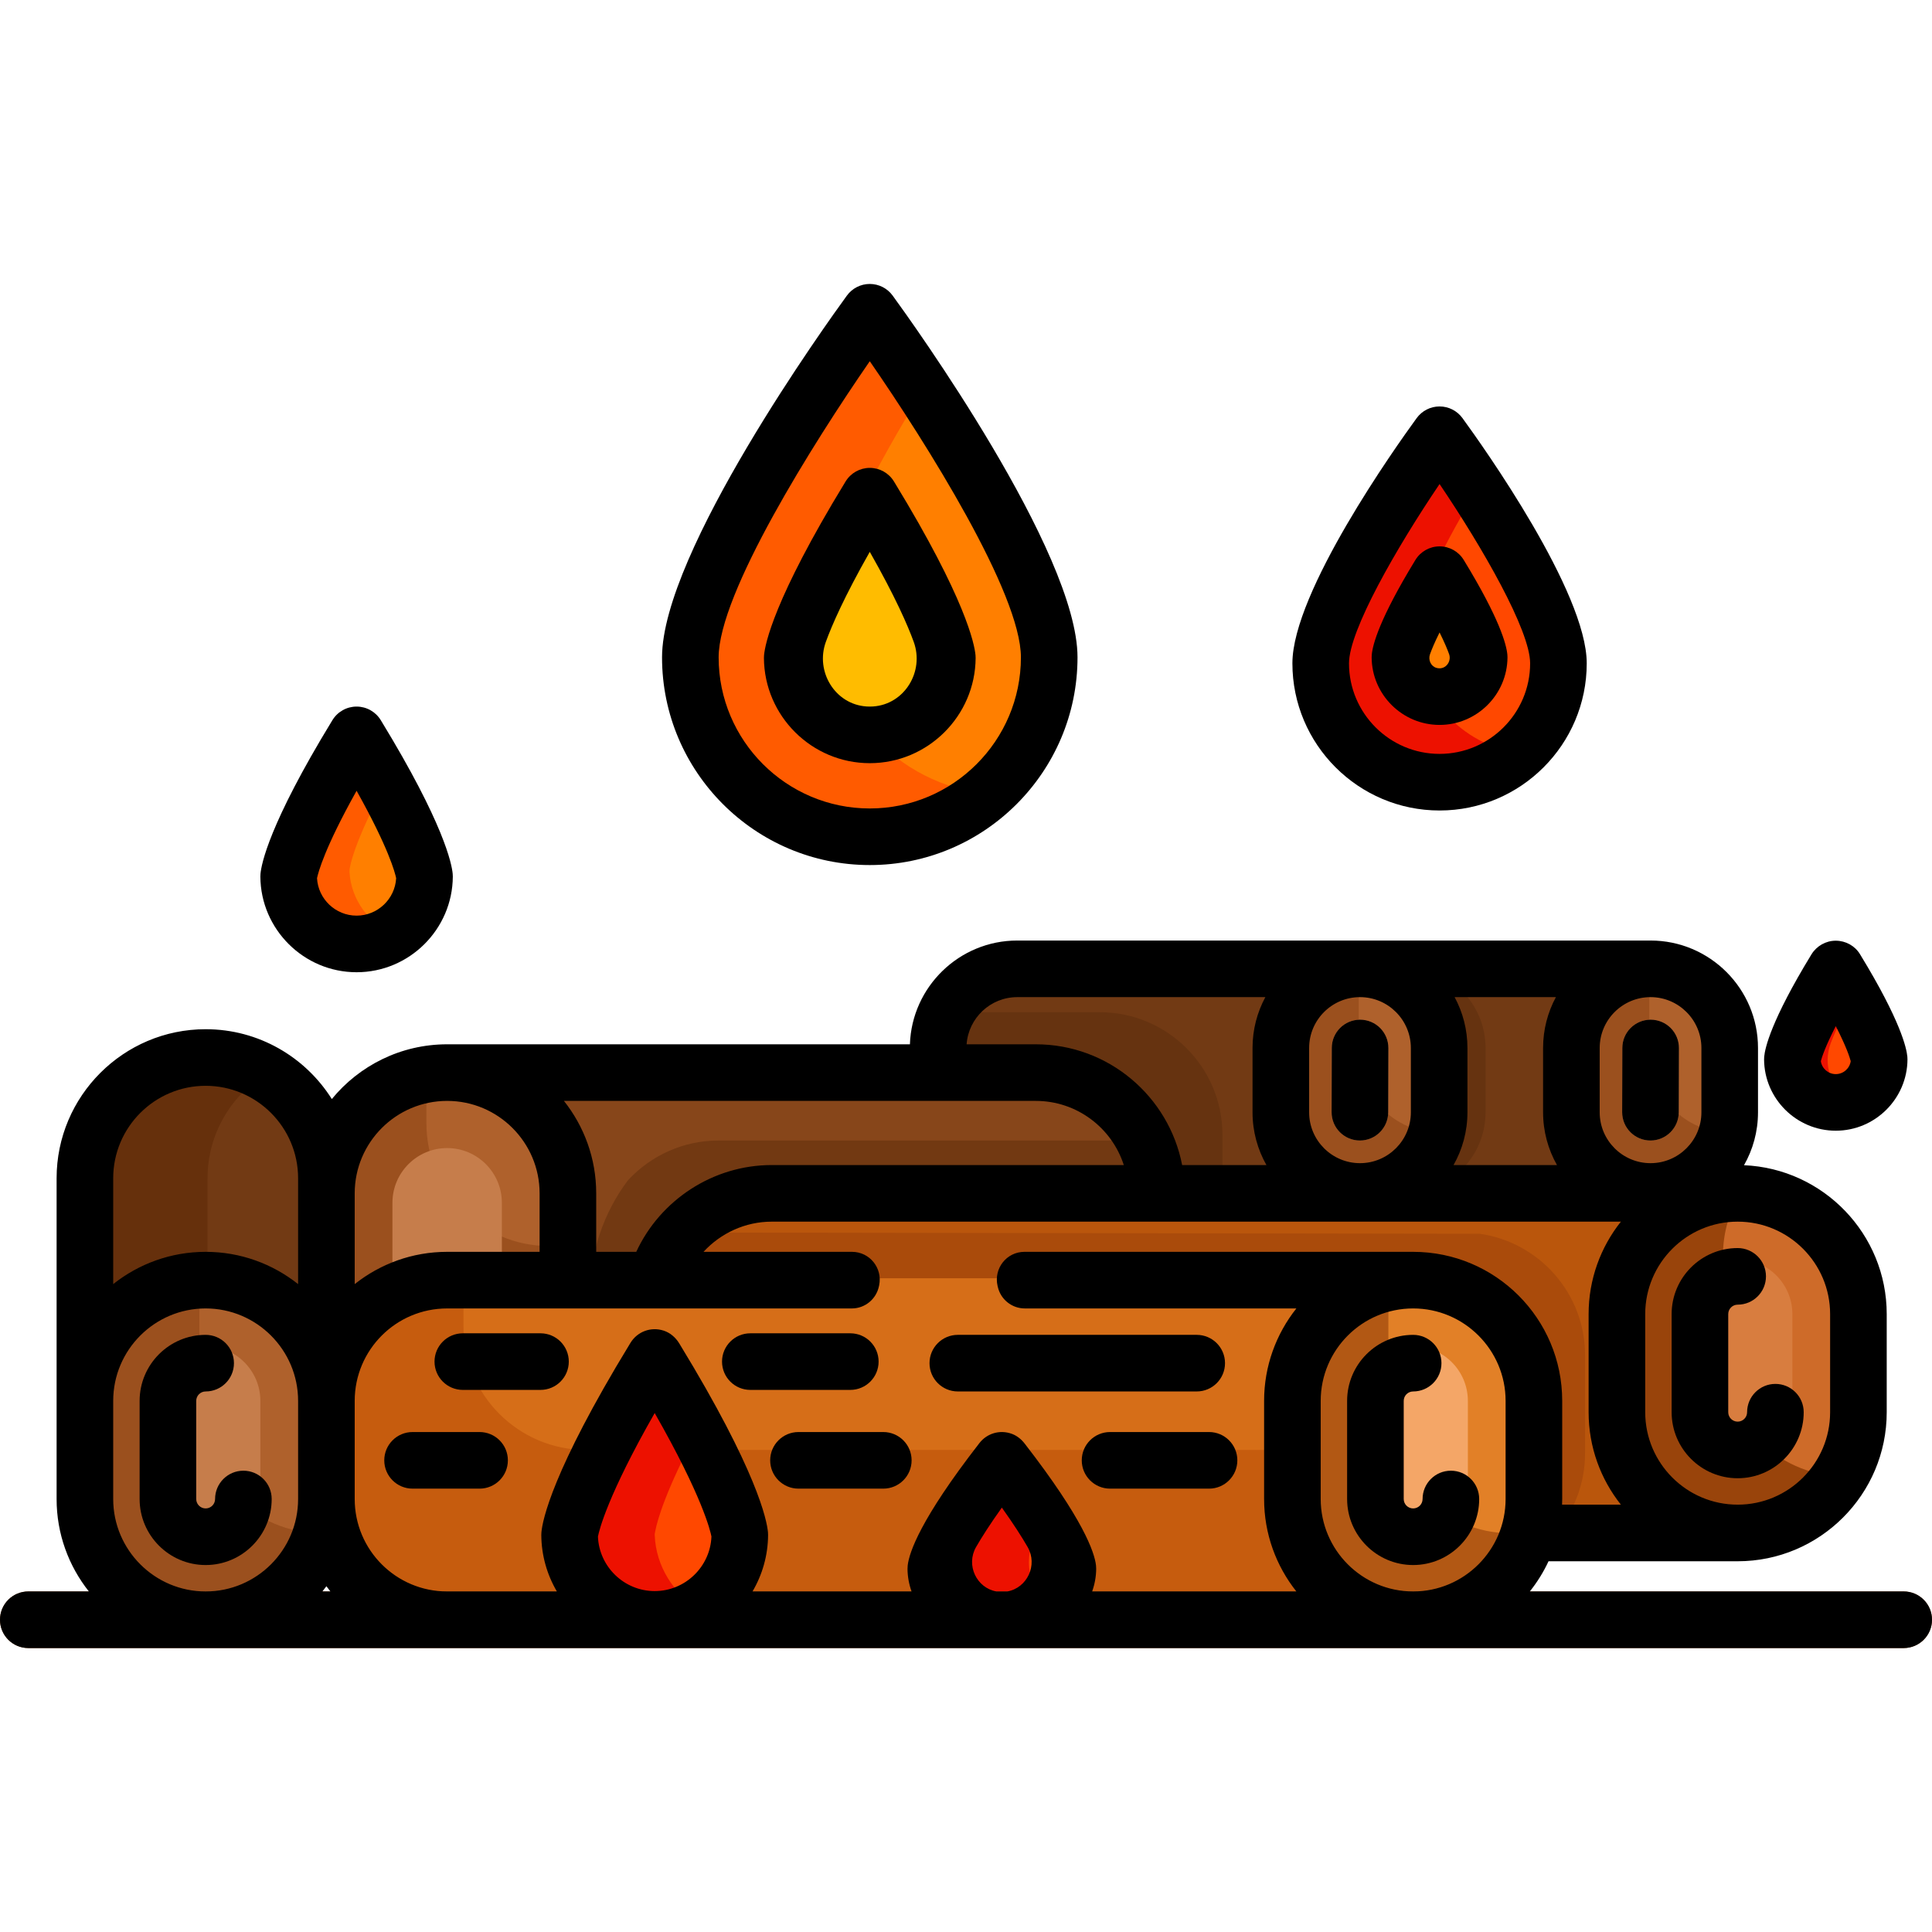 <?xml version="1.0" encoding="iso-8859-1"?>
<!-- Generator: Adobe Illustrator 19.0.0, SVG Export Plug-In . SVG Version: 6.00 Build 0)  -->
<svg version="1.1" id="Capa_1" xmlns="http://www.w3.org/2000/svg" xmlns:xlink="http://www.w3.org/1999/xlink" x="0px" y="0px"
	 viewBox="0 0 512 512" style="enable-background:new 0 0 512 512;" xml:space="preserve">
<path style="fill:#FF7F00;" d="M94.625,250.653C84.913,250.717,76.534,242.397,76,232.7l0,0c-0.02-0.371,0.007-0.742,0.082-1.106
	l0.095-0.463c0.504-2.464,2.618-9.88,11.342-25.472l3.778-6.752c1.401-2.504,5.005-2.504,6.407,0l3.778,6.752
	c8.725,15.594,10.838,23.008,11.342,25.472l0.095,0.463c0.075,0.364,0.102,0.736,0.082,1.106l-0.026,0.472
	C112.438,242.933,104.39,250.588,94.625,250.653z"/>
<path style="fill:#FF5B00;" d="M92.623,231.109c-0.021-0.371,0.007-0.742,0.082-1.106l0.095-0.463
	c0.468-2.288,2.333-8.855,9.577-22.259c-0.296-0.538-0.582-1.063-0.894-1.622l-3.778-6.752c-1.401-2.504-5.005-2.504-6.407,0
	l-3.778,6.752c-8.724,15.591-10.838,23.007-11.342,25.472l-0.095,0.463c-0.075,0.364-0.102,0.735-0.082,1.106
	c0.533,9.697,8.913,18.017,18.625,17.953c3.628-0.024,7.016-1.099,9.873-2.937C97.928,244.992,93.026,238.449,92.623,231.109z"/>
<path style="fill:#FF4800;" d="M381.5,207.789c-17.645,0-32-14.355-32-32c0-13.058,17.744-40.711,25.373-51.994l3.976-5.88
	c1.269-1.877,4.033-1.877,5.302,0l3.976,5.88c7.629,11.283,25.373,38.936,25.373,51.994
	C413.5,193.434,399.145,207.789,381.5,207.789z"/>
<path style="fill:#ED1100;" d="M375,167.868c0-9.227,8.858-25.735,16.748-38.612c-1.347-2.07-2.58-3.923-3.621-5.462l-3.976-5.88
	c-1.269-1.877-4.033-1.877-5.303,0l-3.976,5.88c-7.629,11.283-25.373,38.936-25.373,51.994c0,17.645,14.355,32,32,32
	c8.202,0,15.69-3.105,21.359-8.197C387.165,197.553,375,184.11,375,167.868z"/>
<g>
	<path style="fill:#FF7F00;" d="M381.5,185.11c-1.059,0-2.108-0.152-3.121-0.452c-2.755-0.816-5.091-2.77-6.406-5.359
		c-1.351-2.658-1.549-5.792-0.547-8.599c0.672-1.884,1.651-4.125,2.911-6.657l3.482-7.003c1.512-3.042,5.852-3.042,7.364,0
		l3.481,7.003c1.248,2.511,2.219,4.729,2.888,6.594c1.182,3.289,0.694,6.981-1.307,9.87c-1.942,2.804-5.107,4.518-8.483,4.6
		L381.5,185.11z"/>
	<path style="fill:#FF7F00;" d="M230.5,222.25c-26.496,0-48.053-21.556-48.053-48.053c0-20.731,29.001-64.96,41.47-83.014
		l1.651-2.391c2.383-3.45,7.481-3.45,9.864,0l1.651,2.391c12.469,18.054,41.47,62.283,41.47,83.014
		C278.553,200.694,256.996,222.25,230.5,222.25z"/>
</g>
<path style="fill:#FF5B00;" d="M218.7,162.626c0-14.217,13.638-39.483,26.231-59.781c-2.959-4.51-5.661-8.495-7.848-11.661
	l-1.651-2.391c-2.383-3.45-7.481-3.45-9.864,0l-1.651,2.391c-12.469,18.054-41.47,62.283-41.47,83.014
	c0,26.497,21.557,48.053,48.053,48.053c12.042,0,23.055-4.463,31.497-11.808C237.725,208.045,218.7,187.517,218.7,162.626z"/>
<path style="fill:#FFBC00;" d="M230.5,195.25c-0.47,0-0.936-0.016-1.397-0.046c-6.374-0.422-12.061-3.769-15.597-9.184
	c-3.594-5.502-4.405-12.47-2.171-18.637c2.348-6.476,6.569-15.15,12.207-25.086l2.617-4.611c1.913-3.371,6.77-3.371,8.683,0
	l2.616,4.61c7.131,12.566,10.579,20.584,12.215,25.098c2.233,6.156,1.425,13.114-2.163,18.613c-3.536,5.42-9.225,8.772-15.605,9.198
	C231.438,195.234,230.97,195.25,230.5,195.25z"/>
<path style="fill:#723A14;" d="M54.5,279.75c-17.921,0-32.5,14.58-32.5,32.5v74.609h65V312.25C87,294.33,72.421,279.75,54.5,279.75z
	"/>
<path style="fill:#66300C;" d="M71,284.267c-4.84-2.865-10.48-4.517-16.5-4.517c-17.921,0-32.5,14.58-32.5,32.5v74.609h33.001
	V312.25C55.001,300.35,61.434,289.929,71,284.267z"/>
<path style="fill:#AF612C;" d="M54.5,429.75c-17.921,0-32.5-14.58-32.5-32.5v-26c0-17.92,14.579-32.5,32.5-32.5S87,353.33,87,371.25
	v26C87,415.17,72.421,429.75,54.5,429.75z"/>
<path style="fill:#9B501E;" d="M85.339,406.339c-17.921,0-32.5-14.58-32.5-32.5v-26c0-3.152,0.459-6.196,1.3-9.08
	C36.385,338.954,22,353.451,22,371.25v26c0,17.92,14.579,32.5,32.5,32.5c14.769,0,27.26-9.906,31.2-23.42
	C85.579,406.332,85.46,406.339,85.339,406.339z"/>
<path style="fill:#C67D4B;" d="M54.5,411.75c-7.995,0-14.5-6.505-14.5-14.5v-26c0-7.995,6.505-14.5,14.5-14.5s14.5,6.505,14.5,14.5
	v26C69,405.245,62.495,411.75,54.5,411.75z"/>
<path style="fill:#723A14;" d="M360,256.25h-90.411c-11.197,0-20.6,8.751-21.407,19.923v10.065v30.512h58.493h53.736L360,256.25z"/>
<path style="fill:#663310;" d="M323.963,316.75v-16c0-17.92-14.579-32.5-32.5-32.5h-41.117c-1.198,2.418-1.96,5.092-2.164,7.923
	v10.065v30.512h58.493H323.963z"/>
<path style="fill:#723A14;" d="M437.204,256.25h-90.411c-11.197,0-20.6,8.751-21.407,19.923v10.065v30.512h58.493h53.736
	L437.204,256.25z"/>
<path style="fill:#663310;" d="M350.73,277.728v17.045c0,11.843,9.635,21.478,21.478,21.478s21.478-9.635,21.478-21.478v-17.045
	c0-11.843-9.635-21.478-21.478-21.478S350.73,265.885,350.73,277.728z"/>
<g>
	<path style="fill:#AF612C;" d="M360.411,316.25c-11.843,0-21.478-9.635-21.478-21.478v-17.045c0-11.843,9.635-21.478,21.478-21.478
		s21.478,9.635,21.478,21.478v17.045C381.889,306.615,372.254,316.25,360.411,316.25z"/>
	<path style="fill:#AF612C;" d="M437.411,316.25c-11.843,0-21.478-9.635-21.478-21.478v-17.045c0-11.843,9.635-21.478,21.478-21.478
		s21.478,9.635,21.478,21.478v17.045C458.888,306.615,449.253,316.25,437.411,316.25z"/>
</g>
<g>
	<path style="fill:#9B501E;" d="M360.085,278.75v-17.045c0-1.88,0.268-3.696,0.724-5.435c-0.134-0.002-0.263-0.02-0.397-0.02
		c-11.843,0-21.478,9.635-21.478,21.478v17.045c0,11.843,9.635,21.478,21.478,21.478c9.962,0,18.337-6.828,20.754-16.043
		C369.507,299.992,360.085,290.458,360.085,278.75z"/>
	<path style="fill:#9B501E;" d="M437.084,278.75v-17.045c0-1.88,0.268-3.696,0.724-5.435c-0.134-0.002-0.263-0.02-0.397-0.02
		c-11.843,0-21.478,9.635-21.478,21.478v17.045c0,11.843,9.635,21.478,21.478,21.478c9.962,0,18.337-6.828,20.754-16.043
		C446.506,299.992,437.084,290.458,437.084,278.75z"/>
</g>
<path style="fill:#87461A;" d="M276.357,282.25H117.839v91h158.518c17.921,0,32.5-14.58,32.5-32.5v-26
	C308.857,296.83,294.278,282.25,276.357,282.25z"/>
<path style="fill:#723912;" d="M166.372,312.836c-6.519,8.707-10.042,19.292-10.042,30.169v30.245h120.027
	c17.921,0,32.5-14.58,32.5-32.5v-26c0-4.428-0.893-8.651-2.504-12.501H190.326C181.286,302.249,172.555,306.108,166.372,312.836z"/>
<path style="fill:#AF612C;" d="M120.001,373.25c-17.921,0-32.5-14.58-32.5-32.5v-26c0-17.92,14.579-32.5,32.5-32.5
	s32.5,14.58,32.5,32.5v26C152.501,358.67,137.922,373.25,120.001,373.25z"/>
<path style="fill:#9B501E;" d="M145.506,330.216c-17.921,0-32.5-14.58-32.5-32.5v-14.7c-14.569,3.209-25.505,16.215-25.505,31.734
	v26c0,17.92,14.579,32.5,32.5,32.5s32.5-14.58,32.5-32.5v-11.3C150.247,329.947,147.908,330.216,145.506,330.216z"/>
<path style="fill:#C67D4B;" d="M118.5,359.25c-7.995,0-14.5-6.505-14.5-14.5v-26c0-7.995,6.505-14.5,14.5-14.5s14.5,6.505,14.5,14.5
	v26C133,352.745,126.495,359.25,118.5,359.25z"/>
<path style="fill:#BA560C;" d="M204.5,315.75c-9.04,0-17.771,3.859-23.954,10.587l0,0c-6.519,8.707-10.042,19.292-10.042,30.169
	v50.244h235.154h53.449v-91H204.5z"/>
<path style="fill:#AA4B0B;" d="M392.17,326.967l-211.838-0.332c-6.379,8.651-9.828,19.116-9.828,29.871v50.244h235.154h6.143
	c5.133-5.747,8.261-13.321,8.261-21.615v-26C420.062,342.779,407.915,329.212,392.17,326.967z"/>
<path style="fill:#CE6B29;" d="M460.5,406.75c-17.921,0-32.5-14.58-32.5-32.5v-26c0-17.92,14.579-32.5,32.5-32.5
	s32.5,14.58,32.5,32.5v26C493,392.17,478.421,406.75,460.5,406.75z"/>
<path style="fill:#99440B;" d="M456.597,358.817v-26c0-6.247,1.775-12.084,4.842-17.043c-0.313-0.009-0.624-0.024-0.939-0.024
	c-17.921,0-32.5,14.58-32.5,32.5v26c0,17.92,14.579,32.5,32.5,32.5c11.674,0,21.926-6.19,27.658-15.457
	C470.67,390.793,456.597,376.422,456.597,358.817z"/>
<path style="fill:#D87D3F;" d="M460.5,388.75c-7.995,0-14.5-6.505-14.5-14.5v-26c0-7.995,6.505-14.5,14.5-14.5s14.5,6.505,14.5,14.5
	v26C475,382.245,468.495,388.75,460.5,388.75z"/>
<path style="fill:#D66E18;" d="M118.5,338.75c-17.921,0-32.5,14.58-32.5,32.5v26c0,17.92,14.579,32.5,32.5,32.5h260.607l-4.607-91
	H118.5z"/>
<path style="fill:#C65C0E;" d="M155.326,384.25c-17.921,0-32.5-14.58-32.5-32.5v-13H118.5c-17.921,0-32.5,14.58-32.5,32.5v26
	c0,17.92,14.579,32.5,32.5,32.5h260.607v-45.5H155.326z"/>
<g>
	<path style="fill:#FF4800;" d="M263.339,429.75l-0.693-0.123c-6.237-1.107-11.366-5.962-12.722-12.508
		c-0.816-3.936,0.002-8.033,2.027-11.505c1.854-3.178,4.221-6.787,7.04-10.733l3.936-5.509c1.262-1.766,3.888-1.766,5.149,0.001
		l3.934,5.509c2.818,3.946,5.184,7.553,7.037,10.729c2.025,3.472,2.844,7.568,2.03,11.504c-1.354,6.547-6.483,11.404-12.72,12.512
		l-0.694,0.123H263.339z"/>
	<path style="fill:#FF4800;" d="M173.892,429.65c-12.401,0.204-22.954-10.309-23.447-22.702l-0.014-0.352l0.179-0.916
		c0.645-3.31,3.488-13.365,15.943-35.177l3.773-6.607c1.403-2.457,4.945-2.457,6.348,0l3.773,6.607
		c12.824,22.456,15.447,32.594,15.945,35.167l0.176,0.907l-0.035,0.923C196.059,419.792,186.148,429.448,173.892,429.65z"/>
</g>
<g>
	<path style="fill:#ED1100;" d="M272.992,417.071c-0.816-3.936,0.002-8.033,2.027-11.505c0.606-1.038,1.286-2.139,1.999-3.266
		c-1.462-2.308-3.124-4.779-5.009-7.418l-3.935-5.509c-1.262-1.767-3.887-1.767-5.149,0l-3.936,5.509
		c-2.819,3.946-5.186,7.555-7.04,10.733c-2.025,3.472-2.843,7.569-2.027,11.505c1.357,6.546,6.485,11.401,12.722,12.508l0.693,0.123
		h4.322l0.694-0.123c3.365-0.597,6.401-2.293,8.702-4.75C275.07,422.773,273.622,420.107,272.992,417.071z"/>
	<path style="fill:#ED1100;" d="M173.514,406.899l-0.014-0.352l0.179-0.916c0.556-2.855,2.754-10.737,11.342-26.849
		c-1.359-2.553-2.874-5.305-4.573-8.279l-3.773-6.607c-1.403-2.457-4.945-2.457-6.348,0l-3.773,6.607
		c-12.455,21.812-15.299,31.867-15.943,35.177l-0.179,0.916l0.014,0.352c0.493,12.393,11.046,22.906,23.447,22.702
		c4.156-0.069,8.029-1.245,11.369-3.221C178.541,422.426,173.839,415.072,173.514,406.899z"/>
</g>
<path style="fill:#E28027;" d="M374.5,429.75c-17.921,0-32.5-14.58-32.5-32.5v-26c0-17.92,14.579-32.5,32.5-32.5
	s32.5,14.58,32.5,32.5v26C407,415.17,392.421,429.75,374.5,429.75z"/>
<path style="fill:#B25814;" d="M400.434,406.339c-17.921,0-32.5-14.58-32.5-32.5v-26c0-2.989,0.414-5.882,1.173-8.634
	C353.745,341.783,342,355.167,342,371.25v26c0,17.92,14.579,32.5,32.5,32.5c14.931,0,27.535-10.125,31.327-23.866
	C404.071,406.178,402.271,406.339,400.434,406.339z"/>
<path style="fill:#F4A667;" d="M374.5,411.75c-7.995,0-14.5-6.505-14.5-14.5v-26c0-7.995,6.505-14.5,14.5-14.5s14.5,6.505,14.5,14.5
	v26C389,405.245,382.495,411.75,374.5,411.75z"/>
<g>
	<path style="fill:#CC7C46;" d="M360.388,302.249c-0.007,0-0.013,0-0.021,0c-4.142-0.011-7.49-3.378-7.479-7.52l0.046-17.021
		c0.011-4.107,3.321-7.434,7.415-7.479c0.035-0.001,0.064,0,0.105,0c4.142,0.011,7.49,3.378,7.479,7.52l-0.046,17.021
		C367.877,298.904,364.521,302.249,360.388,302.249z"/>
	<path style="fill:#CC7C46;" d="M437.388,302.249c-0.007,0-0.013,0-0.021,0c-4.142-0.011-7.49-3.378-7.479-7.52l0.046-17.021
		c0.011-4.107,3.321-7.434,7.415-7.479c0.035-0.001,0.064,0,0.105,0c4.142,0.011,7.49,3.378,7.479,7.52l-0.046,17.021
		C444.877,298.904,441.521,302.249,437.388,302.249z"/>
</g>
<path style="fill:#FF4800;" d="M486.5,292.649c-0.499,0-1.001-0.031-1.493-0.093c-4.198-0.523-7.797-3.311-9.394-7.466
	c-1.074-2.795-0.95-5.898,0.097-8.704c0.855-2.294,2.09-5.016,3.674-8.101l5.539-10.786c0.66-1.284,2.495-1.284,3.155,0
	l5.539,10.786c1.588,3.092,2.824,5.819,3.679,8.115c1.045,2.807,1.164,5.911,0.086,8.705c-1.6,4.147-5.193,6.929-9.398,7.453
	C487.501,292.618,486.999,292.649,486.5,292.649z"/>
<path style="fill:#ED1100;" d="M485.091,285.089c-1.074-2.795-0.95-5.898,0.097-8.704c0.855-2.294,2.09-5.016,3.674-8.101
	l2.377-4.629l-3.161-6.156c-0.659-1.284-2.495-1.284-3.155,0l-5.539,10.786c-1.585,3.085-2.819,5.807-3.674,8.101
	c-1.046,2.806-1.171,5.909-0.097,8.704c1.597,4.155,5.196,6.943,9.394,7.466c0.492,0.062,0.994,0.093,1.493,0.093
	s1.001-0.031,1.483-0.092c1.141-0.142,2.231-0.464,3.254-0.921C488.489,290.408,486.254,288.118,485.091,285.089z"/>
<path style="fill:#87461A;" d="M7.5,436.75c-4.143,0-7.5-3.358-7.5-7.5s3.357-7.5,7.5-7.5h497c4.143,0,7.5,3.358,7.5,7.5
	s-3.357,7.5-7.5,7.5"/>
<path d="M324.642,361.25c0-4.142-3.357-7.5-7.5-7.5h-63.31c-4.143,0-7.5,3.358-7.5,7.5s3.357,7.5,7.5,7.5h63.31
	C321.284,368.75,324.642,365.392,324.642,361.25z"/>
<path d="M232.84,360.839c0-4.142-3.357-7.5-7.5-7.5h-26.495c-4.143,0-7.5,3.358-7.5,7.5s3.357,7.5,7.5,7.5h26.495
	C229.482,368.339,232.84,364.981,232.84,360.839z"/>
<path d="M143.236,353.339h-20.583c-4.143,0-7.5,3.358-7.5,7.5s3.357,7.5,7.5,7.5h20.583c4.143,0,7.5-3.358,7.5-7.5
	S147.379,353.339,143.236,353.339z"/>
<path d="M127.093,379.505h-17.758c-4.143,0-7.5,3.358-7.5,7.5s3.357,7.5,7.5,7.5h17.758c4.143,0,7.5-3.358,7.5-7.5
	S131.235,379.505,127.093,379.505z"/>
<path d="M234.086,379.505h-22.481c-4.143,0-7.5,3.358-7.5,7.5s3.357,7.5,7.5,7.5h22.481c4.143,0,7.5-3.358,7.5-7.5
	S238.229,379.505,234.086,379.505z"/>
<path d="M320.409,379.505h-26.232c-4.143,0-7.5,3.358-7.5,7.5s3.357,7.5,7.5,7.5h26.232c4.143,0,7.5-3.358,7.5-7.5
	S324.552,379.505,320.409,379.505z"/>
<path d="M384.5,389.75c-4.143,0-7.5,3.358-7.5,7.5c0,1.378-1.121,2.5-2.5,2.5s-2.5-1.122-2.5-2.5v-26c0-1.378,1.121-2.5,2.5-2.5
	c4.143,0,7.5-3.358,7.5-7.5s-3.357-7.5-7.5-7.5c-9.649,0-17.5,7.851-17.5,17.5v26c0,9.649,7.851,17.5,17.5,17.5
	s17.5-7.851,17.5-17.5C392,393.108,388.643,389.75,384.5,389.75z"/>
<path d="M64.5,389.75c-4.143,0-7.5,3.358-7.5,7.5c0,1.378-1.121,2.5-2.5,2.5s-2.5-1.122-2.5-2.5v-26c0-1.378,1.121-2.5,2.5-2.5
	c4.143,0,7.5-3.358,7.5-7.5s-3.357-7.5-7.5-7.5c-9.649,0-17.5,7.851-17.5,17.5v26c0,9.649,7.851,17.5,17.5,17.5
	s17.5-7.851,17.5-17.5C72,393.108,68.643,389.75,64.5,389.75z"/>
<path d="M360.367,302.249c0.008,0,0.014,0,0.021,0c4.133,0,7.489-3.345,7.5-7.48l0.046-17.021c0.011-4.142-3.338-7.509-7.479-7.52
	c-0.041,0-0.07,0-0.105,0c-4.094,0.045-7.404,3.373-7.415,7.479l-0.046,17.021C352.877,298.871,356.226,302.238,360.367,302.249z"/>
<path d="M437.367,302.249c0.008,0,0.014,0,0.021,0c4.133,0,7.489-3.345,7.5-7.48l0.046-17.021c0.011-4.142-3.338-7.509-7.479-7.52
	c-0.041,0-0.07,0-0.105,0c-4.094,0.045-7.404,3.373-7.415,7.479l-0.046,17.021C429.877,298.871,433.226,302.238,437.367,302.249z"/>
<path d="M443,374.25c0,9.649,7.851,17.5,17.5,17.5s17.5-7.851,17.5-17.5c0-4.142-3.357-7.5-7.5-7.5s-7.5,3.358-7.5,7.5
	c0,1.378-1.121,2.5-2.5,2.5s-2.5-1.122-2.5-2.5v-26c0-1.378,1.121-2.5,2.5-2.5c4.143,0,7.5-3.358,7.5-7.5s-3.357-7.5-7.5-7.5
	c-9.649,0-17.5,7.851-17.5,17.5V374.25z"/>
<path d="M230.5,229.25c30.356,0,55.053-24.697,55.053-55.053c0-27.902-43.979-88.993-48.994-95.867
	c-1.411-1.936-3.663-3.08-6.059-3.08s-4.647,1.145-6.059,3.08c-5.016,6.874-48.994,67.965-48.994,95.867
	C175.447,204.553,200.144,229.25,230.5,229.25z M230.5,95.729c15.013,21.737,40.053,61.535,40.053,78.468
	c0,22.085-17.968,40.053-40.053,40.053s-40.053-17.968-40.053-40.053C190.447,157.265,215.487,117.466,230.5,95.729z"/>
<path d="M230.5,202.25c15.374,0,27.958-12.506,28.053-27.878c0.001-0.244-0.009-0.488-0.031-0.731
	c-0.27-2.933-2.608-14.896-21.401-45.697l-0.206-0.338c-1.359-2.243-3.791-3.613-6.414-3.613s-5.055,1.37-6.414,3.613l-0.194,0.319
	c-18.805,30.819-21.144,42.783-21.413,45.716c-0.022,0.243-0.032,0.487-0.031,0.731C202.542,189.744,215.126,202.25,230.5,202.25z
	 M218.857,170.108c1.584-4.372,4.87-11.927,11.643-23.864c6.789,11.963,10.074,19.523,11.653,23.876
	c2.847,7.851-2.447,16.545-10.78,17.101c-0.289,0.019-0.58,0.029-0.873,0.029c-0.291,0-0.58-0.01-0.866-0.029
	C221.294,186.669,216.009,177.965,218.857,170.108z"/>
<path d="M381.5,214.789c21.505,0,39-17.495,39-39c0-18.885-27.44-57.457-32.94-64.997c-1.412-1.936-3.664-3.08-6.06-3.08
	s-4.647,1.145-6.06,3.08c-5.5,7.54-32.94,46.112-32.94,64.997C342.5,197.293,359.995,214.789,381.5,214.789z M381.5,128.276
	c11.43,16.904,24,38.802,24,47.513c0,13.233-10.767,24-24,24s-24-10.767-24-24C357.5,167.078,370.07,145.18,381.5,128.276z"/>
<path d="M381.5,192.11c9.865,0,17.939-8.024,18-17.888c0.001-0.242-0.009-0.483-0.03-0.724c-0.246-2.7-2.061-9.53-11.462-24.938
	l-0.105-0.173c-1.362-2.232-3.788-3.594-6.402-3.594s-5.04,1.362-6.402,3.594l-0.105,0.173
	c-9.401,15.408-11.216,22.238-11.462,24.938c-0.021,0.241-0.031,0.482-0.03,0.724C363.561,184.085,371.635,192.11,381.5,192.11z
	 M378.96,173.39c0.429-1.202,1.194-3.078,2.54-5.786c1.326,2.668,2.088,4.528,2.521,5.732c0.633,1.761-0.606,3.747-2.477,3.774
	c-0.015,0-0.029,0-0.044,0c-0.294,0-0.579-0.043-0.848-0.123C379.168,176.548,378.44,174.847,378.96,173.39z"/>
<path d="M94.5,257.653c13.976,0,25.415-11.369,25.501-25.342c0.001-0.244-0.009-0.488-0.031-0.731
	c-0.24-2.619-2.313-13.276-18.897-40.457l-0.152-0.25c-1.358-2.249-3.793-3.623-6.42-3.623s-5.062,1.374-6.42,3.623l-0.163,0.268
	c-16.573,27.164-18.646,37.82-18.887,40.439c-0.022,0.243-0.032,0.487-0.031,0.731C69.085,246.285,80.524,257.653,94.5,257.653z
	 M94.5,209.565c8.488,15.171,10.184,21.692,10.485,23.168c-0.303,5.516-4.902,9.92-10.485,9.92s-10.183-4.404-10.485-9.92
	C84.316,231.257,86.012,224.735,94.5,209.565z"/>
<path d="M504.5,436.75c4.143,0,7.5-3.358,7.5-7.5s-3.357-7.5-7.5-7.5h-99.078c1.946-2.453,3.626-5.126,4.953-8H460.5
	c21.78,0,39.5-17.72,39.5-39.5v-26c0-21.216-16.815-38.572-37.817-39.457c2.354-4.142,3.706-8.925,3.706-14.02v-17.045
	c0-15.703-12.775-28.478-28.478-28.478H269.589c-15.374,0-27.935,12.249-28.453,27.5H118.5c-12.306,0-23.313,5.659-30.563,14.509
	C80.938,280.151,68.571,272.75,54.5,272.75c-21.78,0-39.5,17.72-39.5,39.5v85c0,9.25,3.205,17.761,8.551,24.5H7.5
	c-4.143,0-7.5,3.358-7.5,7.5s3.357,7.5,7.5,7.5H504.5 M79,397.25c0,13.509-10.99,24.5-24.5,24.5S30,410.759,30,397.25v-26
	c0-13.509,10.99-24.5,24.5-24.5S79,357.741,79,371.25V397.25z M79,340.301c-6.739-5.346-15.25-8.551-24.5-8.551
	s-17.761,3.205-24.5,8.551V312.25c0-13.509,10.99-24.5,24.5-24.5S79,298.741,79,312.25V340.301z M85.435,421.75
	c0.362-0.456,0.723-0.912,1.065-1.384c0.342,0.472,0.703,0.928,1.065,1.384H85.435z M460.5,323.75c13.51,0,24.5,10.991,24.5,24.5v26
	c0,13.509-10.99,24.5-24.5,24.5s-24.5-10.991-24.5-24.5v-26C436,334.741,446.99,323.75,460.5,323.75z M423.934,277.728
	c0-7.432,6.046-13.478,13.478-13.478s13.478,6.046,13.478,13.478v17.045c0,7.432-6.046,13.478-13.478,13.478
	s-13.478-6.046-13.478-13.478V277.728z M385.49,264.25h26.842c-2.166,4.015-3.398,8.605-3.398,13.478v17.045
	c0,5.078,1.342,9.845,3.681,13.978h-27.407c2.339-4.132,3.681-8.9,3.681-13.978v-17.045
	C388.889,272.855,387.656,268.265,385.49,264.25z M346.934,277.728c0-7.432,6.046-13.478,13.478-13.478s13.478,6.046,13.478,13.478
	v17.045c0,7.432-6.046,13.478-13.478,13.478s-13.478-6.046-13.478-13.478V277.728z M269.589,264.25h65.743
	c-2.166,4.015-3.398,8.605-3.398,13.478v17.045c0,5.078,1.342,9.845,3.681,13.978h-22.338c-3.515-18.205-19.561-32-38.777-32
	h-18.339C256.665,269.775,262.487,264.25,269.589,264.25z M274.5,291.75c10.894,0,20.146,7.149,23.321,17H204.5
	c-15.488,0-29.516,9.22-35.884,23H158v-15.5c0-9.25-3.205-17.761-8.551-24.5H274.5z M94,316.25c0-13.509,10.99-24.5,24.5-24.5
	s24.5,10.991,24.5,24.5v15.5h-24.5c-9.25,0-17.761,3.205-24.5,8.551V316.25z M173.5,421.653c-8.077,0-14.719-6.434-15.038-14.444
	c0.324-1.666,2.543-10.857,15.038-32.738c12.568,22.007,14.739,31.173,15.039,32.721C188.229,415.21,181.583,421.653,173.5,421.653z
	 M266.957,421.75h-2.913c-5.219-0.926-8.15-6.965-5.367-11.786c1.502-2.602,3.678-6.03,6.824-10.432
	c3.145,4.403,5.321,7.83,6.823,10.432C275.106,414.784,272.176,420.824,266.957,421.75z M399,397.25c0,13.509-10.99,24.5-24.5,24.5
	s-24.5-10.991-24.5-24.5v-26c0-13.509,10.99-24.5,24.5-24.5s24.5,10.991,24.5,24.5V397.25z M374.5,331.75H271.481
	c-4.734,0-8.187,4.419-7.113,9.03c0.019,0.081,0.037,0.161,0.056,0.242c0.764,3.349,3.729,5.728,7.164,5.728h71.963
	C338.205,353.489,335,362,335,371.25v26c0,9.25,3.205,17.761,8.551,24.5H289.43c0.677-1.901,1.054-3.911,1.071-5.992
	c0.002-0.311-0.015-0.621-0.051-0.93c-0.406-3.47-3.395-12.266-18.857-32.206l-0.05-0.064c-0.883-1.14-2.034-2.076-3.388-2.574
	c-3.209-1.182-6.627-0.098-8.585,2.431l-0.172,0.222c-15.452,19.927-18.44,28.723-18.847,32.192
	c-0.036,0.309-0.053,0.619-0.051,0.93c0.016,2.081,0.393,4.091,1.071,5.992h-42.147c2.587-4.402,4.092-9.51,4.126-14.958
	c0.001-0.245-0.009-0.49-0.031-0.734c-0.293-3.18-2.845-16.17-23.386-49.836l-0.13-0.213c-0.952-1.559-2.385-2.812-4.122-3.377
	c-3.446-1.121-7.019,0.313-8.787,3.219l-0.223,0.364c-20.545,33.672-23.097,46.663-23.39,49.843
	c-0.022,0.244-0.032,0.489-0.031,0.734c0.034,5.448,1.539,10.556,4.126,14.958H118.5c-13.531,0-24.5-10.969-24.5-24.5v-26
	c0-13.531,10.969-24.5,24.5-24.5h107.235c3.513,0,6.509-2.492,7.209-5.935c0.013-0.063,0.026-0.127,0.039-0.191
	c0.948-4.574-2.512-8.874-7.184-8.874h-39.363c4.552-4.953,11.062-8,18.064-8h225.051C424.205,330.489,421,339,421,348.25v26
	c0,9.25,3.205,17.761,8.551,24.5h-15.589c0.019-0.499,0.038-0.997,0.038-1.5v-26C414,349.435,396.315,331.75,374.5,331.75z"/>
<path d="M486.5,299.649c10.412,0,18.936-8.47,19-18.881c0.001-0.245-0.009-0.49-0.031-0.734c-0.215-2.334-1.858-9.637-12.422-26.949
	l-0.129-0.211c-1.355-2.241-3.806-3.572-6.425-3.578c-0.006,0-0.012,0-0.018,0c-2.612,0-5.062,1.4-6.425,3.629l-0.068,0.113
	c-10.593,17.36-12.236,24.663-12.451,26.997c-0.022,0.244-0.032,0.489-0.031,0.734C467.564,291.179,476.088,299.649,486.5,299.649z
	 M486.5,271.939c2.803,5.458,3.697,8.27,3.96,9.275c-0.275,1.938-1.951,3.435-3.96,3.435s-3.685-1.498-3.96-3.435
	C482.803,280.208,483.697,277.397,486.5,271.939z"/>
<g>
</g>
<g>
</g>
<g>
</g>
<g>
</g>
<g>
</g>
<g>
</g>
<g>
</g>
<g>
</g>
<g>
</g>
<g>
</g>
<g>
</g>
<g>
</g>
<g>
</g>
<g>
</g>
<g>
</g>
</svg>
